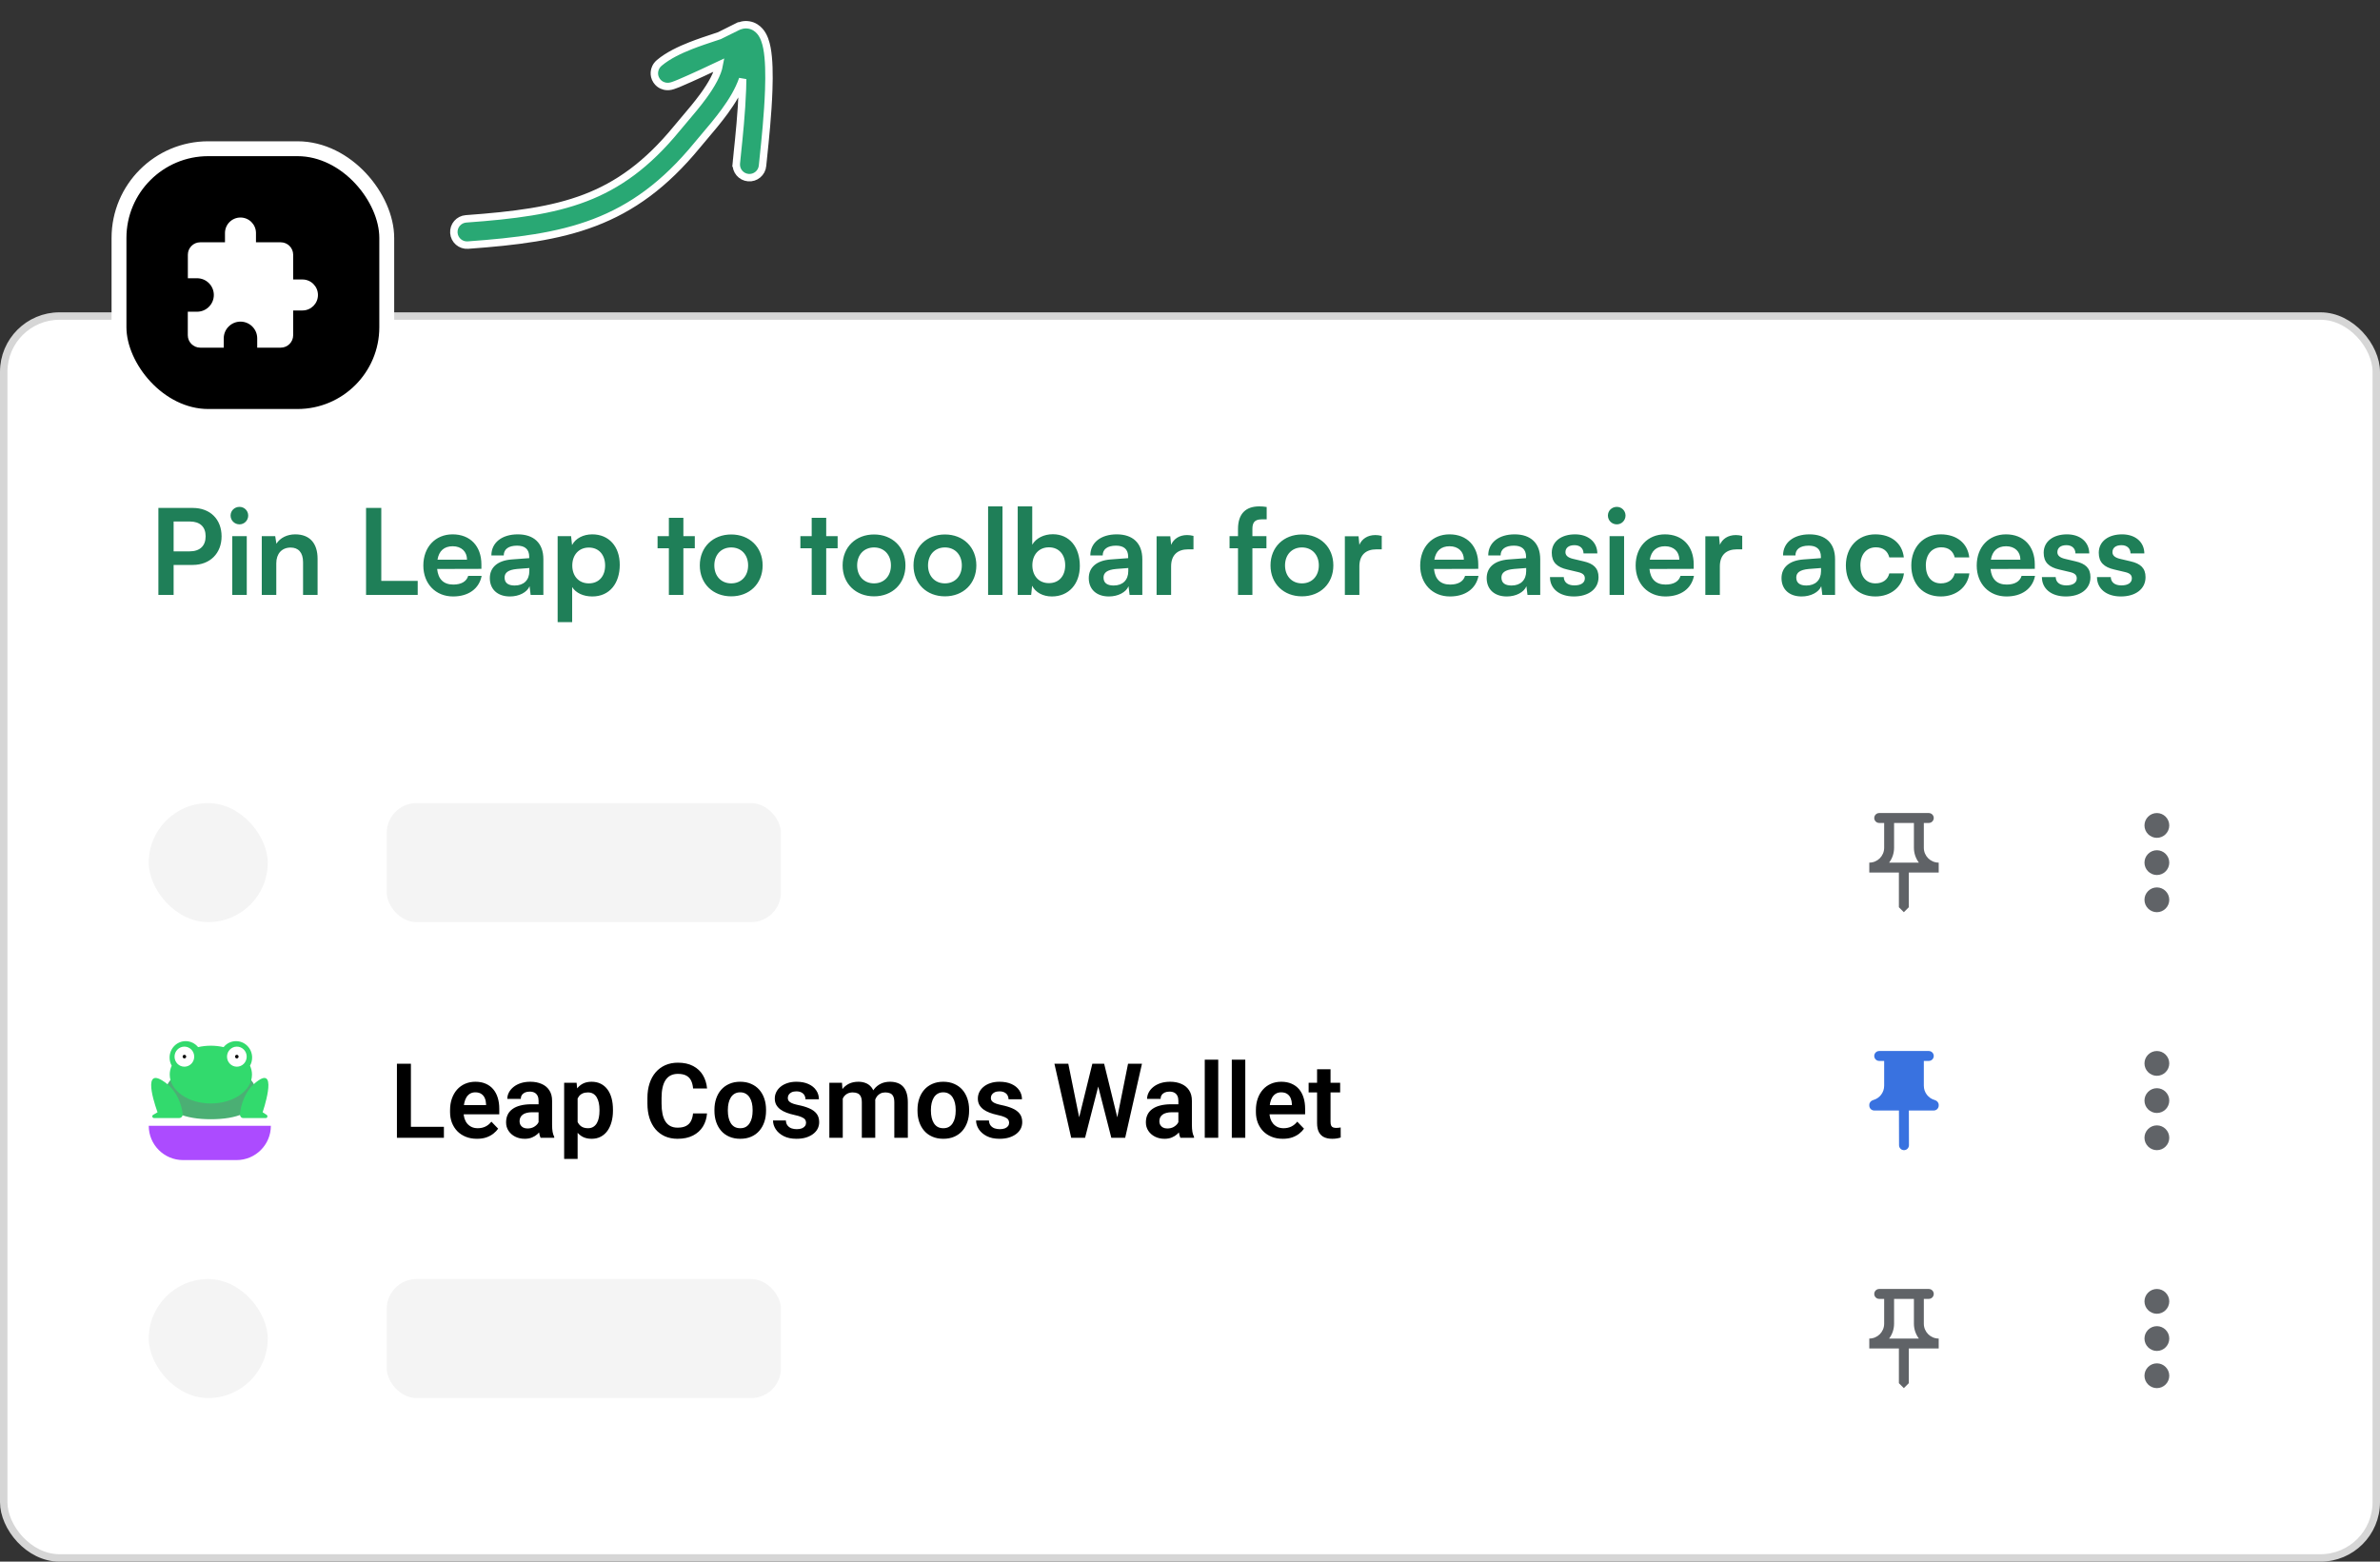<svg width="320" height="210" viewBox="0 0 320 210" fill="none" xmlns="http://www.w3.org/2000/svg">
<rect x="0" y="0" width="320" height="210" fill="#333333" stroke="none"/>
<rect x="0.5" y="42.5" width="319" height="167" rx="7.5" fill="white"/>
<path d="M25.92 75.968C28.256 75.968 29.792 74.384 29.792 72.128C29.792 69.84 28.272 68.304 25.92 68.304H21.296V80H23.344V75.968H25.92ZM25.52 70.128C26.88 70.128 27.648 70.832 27.648 72.112C27.648 73.392 26.896 74.144 25.488 74.144H23.344V70.128H25.52ZM32.203 70.512C32.843 70.512 33.371 69.984 33.371 69.328C33.371 68.672 32.843 68.16 32.203 68.16C31.531 68.16 31.003 68.672 31.003 69.328C31.003 69.984 31.531 70.512 32.203 70.512ZM31.227 80H33.179V72.096H31.227V80ZM37.148 80V75.744C37.148 74.464 37.883 73.632 39.084 73.632C40.092 73.632 40.748 74.272 40.748 75.6V80H42.7V75.136C42.7 73.088 41.675 71.856 39.691 71.856C38.62 71.856 37.66 72.32 37.163 73.12L37.004 72.096H35.196V80H37.148ZM51.266 68.304H49.218V80H56.162V78.112H51.266V68.304ZM60.919 80.208C62.983 80.208 64.423 79.168 64.759 77.44H62.951C62.727 78.192 62.023 78.608 60.951 78.608C59.655 78.608 58.919 77.904 58.775 76.512L64.727 76.496V75.904C64.727 73.44 63.223 71.856 60.855 71.856C58.535 71.856 56.919 73.568 56.919 76.048C56.919 78.496 58.567 80.208 60.919 80.208ZM60.871 73.456C62.039 73.456 62.791 74.176 62.791 75.264H58.823C59.015 74.08 59.719 73.456 60.871 73.456ZM68.563 80.208C69.795 80.208 70.867 79.648 71.203 78.832L71.347 80H73.059V75.2C73.059 73.008 71.747 71.856 69.619 71.856C67.475 71.856 66.067 72.976 66.067 74.688H67.731C67.731 73.856 68.371 73.376 69.523 73.376C70.515 73.376 71.155 73.808 71.155 74.88V75.056L68.787 75.232C66.915 75.376 65.859 76.288 65.859 77.744C65.859 79.232 66.883 80.208 68.563 80.208ZM69.203 78.736C68.323 78.736 67.843 78.384 67.843 77.664C67.843 77.024 68.307 76.624 69.523 76.512L71.171 76.384V76.8C71.171 78.016 70.403 78.736 69.203 78.736ZM74.977 83.664H76.929V78.944C77.425 79.744 78.449 80.208 79.633 80.208C81.985 80.208 83.329 78.416 83.329 75.952C83.329 73.472 81.857 71.856 79.633 71.856C78.433 71.856 77.393 72.384 76.913 73.296L76.785 72.096H74.977V83.664ZM76.945 76.048C76.945 74.624 77.825 73.632 79.169 73.632C80.545 73.632 81.361 74.64 81.361 76.048C81.361 77.456 80.545 78.448 79.169 78.448C77.825 78.448 76.945 77.472 76.945 76.048ZM91.883 80V73.728H93.419V72.096H91.883V69.632H89.931V72.096H88.412V73.728H89.931V80H91.883ZM94.091 76.032C94.091 78.496 95.867 80.192 98.315 80.192C100.763 80.192 102.539 78.496 102.539 76.032C102.539 73.568 100.763 71.872 98.315 71.872C95.867 71.872 94.091 73.568 94.091 76.032ZM96.043 76.032C96.043 74.592 96.971 73.616 98.315 73.616C99.659 73.616 100.587 74.592 100.587 76.032C100.587 77.472 99.659 78.448 98.315 78.448C96.971 78.448 96.043 77.472 96.043 76.032ZM111.087 80V73.728H112.623V72.096H111.087V69.632H109.135V72.096H107.615V73.728H109.135V80H111.087ZM113.294 76.032C113.294 78.496 115.07 80.192 117.518 80.192C119.966 80.192 121.742 78.496 121.742 76.032C121.742 73.568 119.966 71.872 117.518 71.872C115.07 71.872 113.294 73.568 113.294 76.032ZM115.246 76.032C115.246 74.592 116.174 73.616 117.518 73.616C118.862 73.616 119.79 74.592 119.79 76.032C119.79 77.472 118.862 78.448 117.518 78.448C116.174 78.448 115.246 77.472 115.246 76.032ZM122.825 76.032C122.825 78.496 124.601 80.192 127.049 80.192C129.497 80.192 131.273 78.496 131.273 76.032C131.273 73.568 129.497 71.872 127.049 71.872C124.601 71.872 122.825 73.568 122.825 76.032ZM124.777 76.032C124.777 74.592 125.705 73.616 127.049 73.616C128.393 73.616 129.321 74.592 129.321 76.032C129.321 77.472 128.393 78.448 127.049 78.448C125.705 78.448 124.777 77.472 124.777 76.032ZM134.789 80V68.096H132.853V80H134.789ZM138.644 80L138.772 78.768C139.236 79.68 140.244 80.208 141.428 80.208C143.7 80.208 145.188 78.528 145.188 76.096C145.188 73.6 143.812 71.84 141.556 71.84C140.356 71.84 139.3 72.368 138.788 73.248V68.096H136.836V80H138.644ZM138.804 76.016C138.804 74.592 139.684 73.6 141.028 73.6C142.404 73.6 143.22 74.608 143.22 76.016C143.22 77.424 142.404 78.416 141.028 78.416C139.684 78.416 138.804 77.44 138.804 76.016ZM149.094 80.208C150.326 80.208 151.398 79.648 151.734 78.832L151.878 80H153.59V75.2C153.59 73.008 152.278 71.856 150.15 71.856C148.006 71.856 146.598 72.976 146.598 74.688H148.262C148.262 73.856 148.902 73.376 150.054 73.376C151.046 73.376 151.686 73.808 151.686 74.88V75.056L149.318 75.232C147.446 75.376 146.39 76.288 146.39 77.744C146.39 79.232 147.414 80.208 149.094 80.208ZM149.734 78.736C148.854 78.736 148.374 78.384 148.374 77.664C148.374 77.024 148.838 76.624 150.054 76.512L151.702 76.384V76.8C151.702 78.016 150.934 78.736 149.734 78.736ZM160.468 72.064C160.148 71.984 159.876 71.952 159.604 71.952C158.548 71.952 157.796 72.48 157.46 73.264L157.348 72.112H155.508V80H157.46V76.16C157.46 74.624 158.34 73.872 159.748 73.872H160.468V72.064ZM165.318 72.096V73.728H166.454V80H168.39V73.728H170.278V72.096H168.39V71.136C168.39 70.352 168.63 69.84 169.622 69.84H170.31V68.176C169.974 68.112 169.606 68.096 169.302 68.096C167.59 68.096 166.454 68.992 166.454 71.136V72.096H165.318ZM170.825 76.032C170.825 78.496 172.601 80.192 175.049 80.192C177.497 80.192 179.273 78.496 179.273 76.032C179.273 73.568 177.497 71.872 175.049 71.872C172.601 71.872 170.825 73.568 170.825 76.032ZM172.777 76.032C172.777 74.592 173.705 73.616 175.049 73.616C176.393 73.616 177.321 74.592 177.321 76.032C177.321 77.472 176.393 78.448 175.049 78.448C173.705 78.448 172.777 77.472 172.777 76.032ZM185.781 72.064C185.461 71.984 185.189 71.952 184.917 71.952C183.861 71.952 183.109 72.48 182.773 73.264L182.661 72.112H180.821V80H182.773V76.16C182.773 74.624 183.653 73.872 185.061 73.872H185.781V72.064ZM194.95 80.208C197.014 80.208 198.454 79.168 198.79 77.44H196.982C196.758 78.192 196.054 78.608 194.982 78.608C193.686 78.608 192.95 77.904 192.806 76.512L198.758 76.496V75.904C198.758 73.44 197.254 71.856 194.886 71.856C192.566 71.856 190.95 73.568 190.95 76.048C190.95 78.496 192.598 80.208 194.95 80.208ZM194.902 73.456C196.07 73.456 196.822 74.176 196.822 75.264H192.854C193.046 74.08 193.75 73.456 194.902 73.456ZM202.594 80.208C203.826 80.208 204.898 79.648 205.234 78.832L205.378 80H207.09V75.2C207.09 73.008 205.778 71.856 203.65 71.856C201.506 71.856 200.098 72.976 200.098 74.688H201.762C201.762 73.856 202.402 73.376 203.554 73.376C204.546 73.376 205.186 73.808 205.186 74.88V75.056L202.818 75.232C200.946 75.376 199.89 76.288 199.89 77.744C199.89 79.232 200.914 80.208 202.594 80.208ZM203.234 78.736C202.354 78.736 201.874 78.384 201.874 77.664C201.874 77.024 202.338 76.624 203.554 76.512L205.202 76.384V76.8C205.202 78.016 204.434 78.736 203.234 78.736ZM208.4 77.6C208.4 79.152 209.648 80.208 211.616 80.208C213.568 80.208 214.928 79.216 214.928 77.616C214.928 76.4 214.256 75.792 212.928 75.488L211.504 75.152C210.832 74.992 210.48 74.704 210.48 74.256C210.48 73.664 210.928 73.312 211.696 73.312C212.448 73.312 212.896 73.744 212.912 74.416H214.768C214.752 72.88 213.552 71.856 211.776 71.856C209.952 71.856 208.64 72.784 208.64 74.336C208.64 75.6 209.328 76.272 210.752 76.592L212.176 76.928C212.88 77.088 213.088 77.376 213.088 77.776C213.088 78.352 212.592 78.72 211.68 78.72C210.784 78.72 210.272 78.288 210.256 77.6H208.4ZM217.39 70.512C218.03 70.512 218.558 69.984 218.558 69.328C218.558 68.672 218.03 68.16 217.39 68.16C216.718 68.16 216.19 68.672 216.19 69.328C216.19 69.984 216.718 70.512 217.39 70.512ZM216.414 80H218.366V72.096H216.414V80ZM223.919 80.208C225.983 80.208 227.423 79.168 227.759 77.44H225.951C225.727 78.192 225.023 78.608 223.951 78.608C222.655 78.608 221.919 77.904 221.775 76.512L227.727 76.496V75.904C227.727 73.44 226.223 71.856 223.855 71.856C221.535 71.856 219.919 73.568 219.919 76.048C219.919 78.496 221.567 80.208 223.919 80.208ZM223.871 73.456C225.039 73.456 225.791 74.176 225.791 75.264H221.823C222.015 74.08 222.719 73.456 223.871 73.456ZM234.249 72.064C233.929 71.984 233.657 71.952 233.385 71.952C232.329 71.952 231.577 72.48 231.241 73.264L231.129 72.112H229.289V80H231.241V76.16C231.241 74.624 232.121 73.872 233.529 73.872H234.249V72.064ZM242.235 80.208C243.467 80.208 244.539 79.648 244.875 78.832L245.019 80H246.731V75.2C246.731 73.008 245.419 71.856 243.291 71.856C241.147 71.856 239.739 72.976 239.739 74.688H241.403C241.403 73.856 242.043 73.376 243.195 73.376C244.187 73.376 244.827 73.808 244.827 74.88V75.056L242.459 75.232C240.587 75.376 239.531 76.288 239.531 77.744C239.531 79.232 240.555 80.208 242.235 80.208ZM242.875 78.736C241.995 78.736 241.515 78.384 241.515 77.664C241.515 77.024 241.979 76.624 243.195 76.512L244.843 76.384V76.8C244.843 78.016 244.075 78.736 242.875 78.736ZM248.185 76.032C248.185 78.544 249.753 80.208 252.153 80.208C254.217 80.208 255.753 78.944 255.993 77.104H254.025C253.817 77.968 253.129 78.448 252.153 78.448C250.905 78.448 250.137 77.52 250.137 76.032C250.137 74.544 250.969 73.6 252.217 73.6C253.145 73.6 253.801 74.064 254.025 74.96H255.977C255.769 73.056 254.297 71.856 252.137 71.856C249.801 71.856 248.185 73.584 248.185 76.032ZM256.982 76.032C256.982 78.544 258.549 80.208 260.95 80.208C263.014 80.208 264.55 78.944 264.79 77.104H262.822C262.614 77.968 261.926 78.448 260.95 78.448C259.702 78.448 258.934 77.52 258.934 76.032C258.934 74.544 259.766 73.6 261.014 73.6C261.942 73.6 262.598 74.064 262.822 74.96H264.774C264.566 73.056 263.094 71.856 260.934 71.856C258.598 71.856 256.982 73.584 256.982 76.032ZM269.778 80.208C271.842 80.208 273.282 79.168 273.618 77.44H271.81C271.586 78.192 270.882 78.608 269.81 78.608C268.514 78.608 267.778 77.904 267.634 76.512L273.586 76.496V75.904C273.586 73.44 272.082 71.856 269.714 71.856C267.394 71.856 265.778 73.568 265.778 76.048C265.778 78.496 267.426 80.208 269.778 80.208ZM269.73 73.456C270.898 73.456 271.65 74.176 271.65 75.264H267.682C267.874 74.08 268.578 73.456 269.73 73.456ZM274.541 77.6C274.541 79.152 275.789 80.208 277.757 80.208C279.709 80.208 281.069 79.216 281.069 77.616C281.069 76.4 280.397 75.792 279.069 75.488L277.645 75.152C276.973 74.992 276.621 74.704 276.621 74.256C276.621 73.664 277.069 73.312 277.837 73.312C278.589 73.312 279.037 73.744 279.053 74.416H280.909C280.893 72.88 279.693 71.856 277.917 71.856C276.093 71.856 274.781 72.784 274.781 74.336C274.781 75.6 275.469 76.272 276.893 76.592L278.317 76.928C279.021 77.088 279.229 77.376 279.229 77.776C279.229 78.352 278.733 78.72 277.821 78.72C276.925 78.72 276.413 78.288 276.397 77.6H274.541ZM281.947 77.6C281.947 79.152 283.195 80.208 285.163 80.208C287.115 80.208 288.475 79.216 288.475 77.616C288.475 76.4 287.803 75.792 286.475 75.488L285.051 75.152C284.379 74.992 284.027 74.704 284.027 74.256C284.027 73.664 284.475 73.312 285.243 73.312C285.995 73.312 286.443 73.744 286.459 74.416H288.315C288.299 72.88 287.099 71.856 285.323 71.856C283.499 71.856 282.187 72.784 282.187 74.336C282.187 75.6 282.875 76.272 284.299 76.592L285.723 76.928C286.427 77.088 286.635 77.376 286.635 77.776C286.635 78.352 286.139 78.72 285.227 78.72C284.331 78.72 283.819 78.288 283.803 77.6H281.947Z" fill="#1F7F58"/>
<rect x="20" y="108" width="16" height="16" rx="8" fill="#F4F4F4"/>
<rect x="52" y="108" width="53" height="16" rx="4" fill="#F4F4F4"/>
<path d="M257.333 110.666V114C257.333 114.746 257.58 115.44 258 116H254C254.433 115.426 254.666 114.733 254.666 114V110.666H257.333ZM259.333 109.333H252.666C252.3 109.333 252 109.633 252 110C252 110.366 252.3 110.666 252.666 110.666H253.333V114C253.333 115.106 252.44 116 251.333 116V117.333H255.313V122L255.98 122.666L256.646 122V117.333H260.666V116C259.56 116 258.666 115.106 258.666 114V110.666H259.333C259.7 110.666 260 110.366 260 110C260 109.633 259.7 109.333 259.333 109.333Z" fill="#606367"/>
<path d="M290 112.666C290.916 112.666 291.666 111.916 291.666 111C291.666 110.083 290.916 109.333 290 109.333C289.083 109.333 288.333 110.083 288.333 111C288.333 111.916 289.083 112.666 290 112.666ZM290 114.333C289.083 114.333 288.333 115.083 288.333 116C288.333 116.916 289.083 117.666 290 117.666C290.916 117.666 291.666 116.916 291.666 116C291.666 115.083 290.916 114.333 290 114.333ZM290 119.333C289.083 119.333 288.333 120.083 288.333 121C288.333 121.916 289.083 122.666 290 122.666C290.916 122.666 291.666 121.916 291.666 121C291.666 120.083 290.916 119.333 290 119.333Z" fill="#606367"/>
<path d="M20 151.391H36.418C36.418 153.936 34.354 156 31.809 156H24.609C22.064 156 20 153.936 20 151.391Z" fill="#AC4BFF"/>
<g clip-path="url(#clip0_4172_48220)">
<path d="M34.527 147.252C34.527 149.566 31.775 150.507 28.357 150.507C24.94 150.507 22.148 149.566 22.148 147.252C22.148 144.938 24.92 143.065 28.337 143.065C31.755 143.065 34.527 144.942 34.527 147.252Z" fill="#4BAF74"/>
<path d="M33.9 142.214C33.9 140.995 32.93 140.006 31.736 140.006C31.063 140.006 30.462 140.321 30.065 140.811C29.524 140.689 28.948 140.619 28.351 140.619C27.754 140.619 27.177 140.685 26.636 140.811C26.235 140.321 25.634 140.006 24.965 140.006C23.771 140.006 22.802 140.995 22.802 142.214C22.802 142.614 22.906 142.986 23.086 143.309C22.914 143.686 22.822 144.086 22.822 144.503C22.822 146.65 25.298 148.387 28.351 148.387C31.404 148.387 33.88 146.65 33.88 144.503C33.88 144.086 33.787 143.686 33.615 143.309C33.795 142.986 33.9 142.614 33.9 142.214Z" fill="#32DA6D"/>
<path d="M24.791 143.442C25.521 143.442 26.113 142.838 26.113 142.092C26.113 141.347 25.521 140.743 24.791 140.743C24.061 140.743 23.469 141.347 23.469 142.092C23.469 142.838 24.061 143.442 24.791 143.442Z" fill="white"/>
<path d="M31.846 143.442C32.576 143.442 33.168 142.838 33.168 142.092C33.168 141.347 32.576 140.743 31.846 140.743C31.115 140.743 30.523 141.347 30.523 142.092C30.523 142.838 31.115 143.442 31.846 143.442Z" fill="white"/>
<path d="M24.085 150.347C24.369 150.347 24.593 150.094 24.561 149.807C24.445 148.794 23.953 146.598 21.785 145.277C18.9 143.519 21.184 149.57 21.184 149.57L20.587 149.922C20.387 150.041 20.471 150.347 20.699 150.347H24.085Z" fill="#32DA6D"/>
<path d="M32.693 150.347C32.437 150.347 32.236 150.094 32.264 149.807C32.364 148.798 32.813 146.598 34.768 145.277C37.377 143.519 35.313 149.57 35.313 149.57L35.854 149.922C36.034 150.041 35.958 150.347 35.754 150.347H32.693Z" fill="#32DA6D"/>
<path d="M24.793 142.33C24.926 142.33 25.034 142.221 25.034 142.085C25.034 141.95 24.926 141.84 24.793 141.84C24.66 141.84 24.553 141.95 24.553 142.085C24.553 142.221 24.66 142.33 24.793 142.33Z" fill="#0D0D0D"/>
<path d="M31.841 142.33C31.974 142.33 32.081 142.221 32.081 142.085C32.081 141.95 31.974 141.84 31.841 141.84C31.708 141.84 31.601 141.95 31.601 142.085C31.601 142.221 31.708 142.33 31.841 142.33Z" fill="#0D0D0D"/>
</g>
<path d="M59.685 151.523V153H54.681V151.523H59.685ZM55.248 143.047V153H53.368V143.047H55.248ZM64.128 153.137C63.567 153.137 63.064 153.046 62.617 152.863C62.171 152.681 61.79 152.428 61.476 152.104C61.166 151.776 60.926 151.396 60.758 150.963C60.594 150.525 60.512 150.056 60.512 149.555V149.281C60.512 148.712 60.594 148.194 60.758 147.729C60.922 147.26 61.154 146.857 61.455 146.52C61.756 146.182 62.116 145.923 62.535 145.74C62.954 145.558 63.417 145.467 63.923 145.467C64.447 145.467 64.909 145.556 65.311 145.733C65.712 145.907 66.046 146.153 66.315 146.472C66.584 146.791 66.787 147.174 66.924 147.62C67.061 148.062 67.129 148.552 67.129 149.09V149.849H61.332V148.604H65.352V148.468C65.342 148.181 65.288 147.919 65.188 147.682C65.087 147.44 64.932 147.249 64.723 147.107C64.513 146.962 64.242 146.889 63.909 146.889C63.64 146.889 63.406 146.948 63.205 147.066C63.009 147.18 62.845 147.344 62.713 147.559C62.585 147.768 62.49 148.019 62.426 148.311C62.362 148.602 62.33 148.926 62.33 149.281V149.555C62.33 149.865 62.371 150.152 62.453 150.416C62.54 150.68 62.665 150.91 62.829 151.106C62.998 151.298 63.198 151.448 63.431 151.558C63.668 151.662 63.937 151.715 64.237 151.715C64.616 151.715 64.957 151.642 65.263 151.496C65.573 151.346 65.841 151.125 66.069 150.833L66.978 151.776C66.824 152.004 66.614 152.223 66.35 152.433C66.09 152.642 65.775 152.813 65.406 152.945C65.037 153.073 64.611 153.137 64.128 153.137ZM72.413 151.428V148.017C72.413 147.766 72.37 147.549 72.283 147.367C72.197 147.185 72.064 147.044 71.887 146.943C71.709 146.843 71.483 146.793 71.21 146.793C70.968 146.793 70.757 146.834 70.574 146.916C70.397 146.998 70.26 147.114 70.164 147.265C70.068 147.41 70.02 147.579 70.02 147.771H68.209C68.209 147.465 68.282 147.176 68.428 146.902C68.574 146.624 68.781 146.378 69.05 146.164C69.323 145.945 69.649 145.774 70.027 145.651C70.41 145.528 70.838 145.467 71.312 145.467C71.873 145.467 72.372 145.562 72.81 145.754C73.252 145.941 73.598 146.223 73.849 146.602C74.104 146.98 74.231 147.456 74.231 148.03V151.257C74.231 151.626 74.254 151.943 74.3 152.207C74.35 152.467 74.423 152.692 74.519 152.884V153H72.68C72.593 152.813 72.527 152.576 72.481 152.289C72.436 151.997 72.413 151.71 72.413 151.428ZM72.666 148.495L72.68 149.568H71.538C71.255 149.568 71.007 149.598 70.793 149.657C70.579 149.712 70.403 149.794 70.267 149.903C70.13 150.008 70.027 150.136 69.959 150.286C69.891 150.432 69.856 150.598 69.856 150.785C69.856 150.967 69.897 151.132 69.98 151.277C70.066 151.423 70.189 151.539 70.349 151.626C70.513 151.708 70.704 151.749 70.923 151.749C71.242 151.749 71.52 151.685 71.757 151.558C71.994 151.425 72.178 151.266 72.311 151.079C72.443 150.892 72.513 150.715 72.522 150.546L73.042 151.325C72.978 151.512 72.882 151.71 72.755 151.92C72.627 152.13 72.463 152.326 72.263 152.508C72.062 152.69 71.821 152.84 71.538 152.959C71.255 153.077 70.927 153.137 70.554 153.137C70.075 153.137 69.647 153.041 69.269 152.85C68.89 152.658 68.592 152.396 68.373 152.063C68.154 151.731 68.045 151.353 68.045 150.929C68.045 150.537 68.118 150.19 68.264 149.89C68.409 149.589 68.626 149.336 68.913 149.131C69.2 148.921 69.556 148.764 69.98 148.659C70.408 148.55 70.898 148.495 71.449 148.495H72.666ZM77.663 147.025V155.844H75.852V145.604H77.526L77.663 147.025ZM82.414 149.227V149.37C82.414 149.908 82.35 150.407 82.223 150.867C82.1 151.323 81.917 151.722 81.676 152.063C81.434 152.401 81.133 152.665 80.773 152.856C80.418 153.043 80.008 153.137 79.543 153.137C79.087 153.137 78.691 153.05 78.353 152.877C78.016 152.699 77.731 152.449 77.499 152.125C77.267 151.801 77.08 151.425 76.939 150.997C76.802 150.564 76.699 150.092 76.631 149.582V149.124C76.699 148.582 76.802 148.09 76.939 147.647C77.08 147.201 77.267 146.816 77.499 146.492C77.731 146.164 78.014 145.911 78.347 145.733C78.684 145.556 79.078 145.467 79.529 145.467C79.999 145.467 80.411 145.556 80.767 145.733C81.127 145.911 81.43 146.166 81.676 146.499C81.922 146.832 82.106 147.228 82.23 147.688C82.353 148.149 82.414 148.661 82.414 149.227ZM80.603 149.37V149.227C80.603 148.898 80.573 148.595 80.514 148.317C80.454 148.035 80.363 147.789 80.24 147.579C80.117 147.365 79.958 147.199 79.762 147.08C79.566 146.962 79.329 146.902 79.051 146.902C78.773 146.902 78.534 146.948 78.333 147.039C78.132 147.13 77.968 147.26 77.841 147.429C77.713 147.597 77.613 147.798 77.54 148.03C77.472 148.258 77.426 148.511 77.403 148.789V149.924C77.444 150.261 77.524 150.564 77.643 150.833C77.761 151.102 77.934 151.316 78.162 151.476C78.394 151.635 78.695 151.715 79.064 151.715C79.342 151.715 79.579 151.653 79.775 151.53C79.971 151.407 80.131 151.239 80.254 151.024C80.377 150.806 80.466 150.555 80.52 150.272C80.575 149.99 80.603 149.689 80.603 149.37ZM93.181 149.726H95.061C95.01 150.391 94.826 150.981 94.507 151.496C94.188 152.007 93.743 152.408 93.174 152.699C92.604 152.991 91.914 153.137 91.103 153.137C90.478 153.137 89.915 153.027 89.414 152.809C88.917 152.585 88.491 152.269 88.136 151.858C87.785 151.444 87.516 150.947 87.329 150.368C87.142 149.785 87.049 149.131 87.049 148.406V147.647C87.049 146.923 87.144 146.269 87.336 145.686C87.527 145.102 87.801 144.605 88.156 144.195C88.516 143.781 88.947 143.462 89.448 143.238C89.954 143.015 90.519 142.903 91.144 142.903C91.955 142.903 92.641 143.054 93.201 143.354C93.762 143.651 94.197 144.059 94.507 144.578C94.817 145.098 95.004 145.695 95.067 146.369H93.188C93.151 145.95 93.06 145.594 92.914 145.303C92.773 145.011 92.559 144.79 92.272 144.64C91.989 144.485 91.613 144.407 91.144 144.407C90.779 144.407 90.458 144.476 90.18 144.612C89.906 144.749 89.678 144.954 89.496 145.228C89.314 145.496 89.177 145.834 89.086 146.239C88.995 146.64 88.949 147.105 88.949 147.634V148.406C88.949 148.912 88.99 149.366 89.072 149.767C89.154 150.168 89.282 150.507 89.455 150.785C89.628 151.063 89.852 151.275 90.125 151.421C90.398 151.567 90.724 151.64 91.103 151.64C91.563 151.64 91.936 151.567 92.224 151.421C92.515 151.275 92.736 151.061 92.887 150.778C93.042 150.496 93.14 150.145 93.181 149.726ZM96.059 149.377V149.233C96.059 148.691 96.136 148.192 96.291 147.736C96.446 147.276 96.671 146.877 96.968 146.54C97.264 146.203 97.626 145.941 98.055 145.754C98.483 145.562 98.971 145.467 99.518 145.467C100.074 145.467 100.566 145.562 100.994 145.754C101.427 145.941 101.792 146.203 102.088 146.54C102.384 146.877 102.61 147.276 102.765 147.736C102.92 148.192 102.997 148.691 102.997 149.233V149.377C102.997 149.915 102.92 150.414 102.765 150.874C102.61 151.33 102.384 151.729 102.088 152.07C101.792 152.408 101.429 152.67 101.001 152.856C100.573 153.043 100.083 153.137 99.531 153.137C98.984 153.137 98.495 153.043 98.061 152.856C97.629 152.67 97.264 152.408 96.968 152.07C96.671 151.729 96.446 151.33 96.291 150.874C96.136 150.414 96.059 149.915 96.059 149.377ZM97.863 149.233V149.377C97.863 149.701 97.895 150.004 97.959 150.286C98.023 150.569 98.121 150.817 98.253 151.031C98.385 151.245 98.556 151.414 98.766 151.537C98.98 151.656 99.235 151.715 99.531 151.715C99.823 151.715 100.074 151.656 100.283 151.537C100.493 151.414 100.664 151.245 100.796 151.031C100.933 150.817 101.033 150.569 101.097 150.286C101.16 150.004 101.192 149.701 101.192 149.377V149.233C101.192 148.914 101.16 148.616 101.097 148.338C101.033 148.055 100.933 147.807 100.796 147.593C100.664 147.374 100.491 147.203 100.276 147.08C100.067 146.952 99.814 146.889 99.518 146.889C99.226 146.889 98.975 146.952 98.766 147.08C98.556 147.203 98.385 147.374 98.253 147.593C98.121 147.807 98.023 148.055 97.959 148.338C97.895 148.616 97.863 148.914 97.863 149.233ZM108.377 150.977C108.377 150.822 108.336 150.683 108.254 150.56C108.172 150.437 108.017 150.325 107.789 150.225C107.566 150.12 107.238 150.022 106.805 149.931C106.422 149.849 106.069 149.746 105.745 149.623C105.422 149.5 105.144 149.352 104.911 149.179C104.679 149.001 104.496 148.794 104.364 148.557C104.237 148.315 104.173 148.037 104.173 147.723C104.173 147.417 104.239 147.13 104.371 146.861C104.503 146.588 104.695 146.349 104.945 146.144C105.196 145.934 105.501 145.77 105.861 145.651C106.221 145.528 106.627 145.467 107.078 145.467C107.707 145.467 108.247 145.569 108.698 145.774C109.154 145.979 109.503 146.262 109.744 146.622C109.986 146.978 110.106 147.379 110.106 147.825H108.302C108.302 147.629 108.256 147.451 108.165 147.292C108.078 147.132 107.944 147.005 107.762 146.909C107.579 146.809 107.349 146.759 107.071 146.759C106.821 146.759 106.609 146.8 106.436 146.882C106.267 146.964 106.139 147.071 106.053 147.203C105.966 147.335 105.923 147.481 105.923 147.641C105.923 147.759 105.946 147.866 105.991 147.962C106.041 148.053 106.121 148.137 106.23 148.215C106.34 148.292 106.488 148.363 106.675 148.427C106.866 148.491 107.101 148.552 107.379 148.611C107.93 148.721 108.411 148.867 108.821 149.049C109.236 149.227 109.56 149.464 109.792 149.76C110.024 150.056 110.141 150.434 110.141 150.895C110.141 151.223 110.07 151.523 109.929 151.797C109.787 152.066 109.582 152.3 109.313 152.501C109.045 152.701 108.723 152.859 108.35 152.973C107.976 153.082 107.554 153.137 107.085 153.137C106.406 153.137 105.832 153.016 105.362 152.774C104.893 152.528 104.537 152.218 104.296 151.845C104.054 151.466 103.934 151.075 103.934 150.669H105.663C105.677 150.956 105.754 151.186 105.896 151.359C106.037 151.533 106.215 151.658 106.429 151.735C106.647 151.808 106.878 151.845 107.119 151.845C107.393 151.845 107.623 151.808 107.81 151.735C107.996 151.658 108.138 151.555 108.233 151.428C108.329 151.296 108.377 151.145 108.377 150.977ZM113.312 147.121V153H111.508V145.604H113.21L113.312 147.121ZM113.046 149.035H112.492C112.492 148.52 112.554 148.046 112.677 147.613C112.804 147.18 112.991 146.804 113.237 146.485C113.483 146.162 113.786 145.911 114.146 145.733C114.511 145.556 114.933 145.467 115.411 145.467C115.744 145.467 116.049 145.517 116.327 145.617C116.605 145.713 116.844 145.866 117.045 146.075C117.25 146.28 117.407 146.549 117.517 146.882C117.626 147.21 117.681 147.604 117.681 148.064V153H115.876V148.249C115.876 147.903 115.826 147.632 115.726 147.436C115.63 147.24 115.491 147.103 115.309 147.025C115.126 146.943 114.908 146.902 114.652 146.902C114.37 146.902 114.126 146.959 113.921 147.073C113.72 147.183 113.554 147.335 113.422 147.531C113.294 147.727 113.199 147.953 113.135 148.208C113.076 148.463 113.046 148.739 113.046 149.035ZM117.544 148.7L116.799 148.837C116.803 148.372 116.867 147.937 116.99 147.531C117.113 147.121 117.293 146.763 117.53 146.458C117.772 146.148 118.07 145.907 118.426 145.733C118.786 145.556 119.201 145.467 119.67 145.467C120.035 145.467 120.363 145.519 120.654 145.624C120.951 145.724 121.203 145.886 121.413 146.109C121.623 146.328 121.782 146.613 121.892 146.964C122.006 147.315 122.062 147.743 122.062 148.249V153H120.244V148.242C120.244 147.882 120.194 147.606 120.094 147.415C119.998 147.224 119.859 147.091 119.677 147.019C119.494 146.941 119.28 146.902 119.034 146.902C118.784 146.902 118.565 146.95 118.378 147.046C118.196 147.137 118.041 147.265 117.913 147.429C117.79 147.593 117.697 147.784 117.633 148.003C117.574 148.217 117.544 148.45 117.544 148.7ZM123.361 149.377V149.233C123.361 148.691 123.439 148.192 123.594 147.736C123.749 147.276 123.974 146.877 124.271 146.54C124.567 146.203 124.929 145.941 125.357 145.754C125.786 145.562 126.273 145.467 126.82 145.467C127.376 145.467 127.868 145.562 128.297 145.754C128.73 145.941 129.094 146.203 129.391 146.54C129.687 146.877 129.912 147.276 130.067 147.736C130.222 148.192 130.3 148.691 130.3 149.233V149.377C130.3 149.915 130.222 150.414 130.067 150.874C129.912 151.33 129.687 151.729 129.391 152.07C129.094 152.408 128.732 152.67 128.304 152.856C127.875 153.043 127.385 153.137 126.834 153.137C126.287 153.137 125.797 153.043 125.364 152.856C124.931 152.67 124.567 152.408 124.271 152.07C123.974 151.729 123.749 151.33 123.594 150.874C123.439 150.414 123.361 149.915 123.361 149.377ZM125.166 149.233V149.377C125.166 149.701 125.198 150.004 125.262 150.286C125.326 150.569 125.424 150.817 125.556 151.031C125.688 151.245 125.859 151.414 126.068 151.537C126.283 151.656 126.538 151.715 126.834 151.715C127.126 151.715 127.376 151.656 127.586 151.537C127.796 151.414 127.966 151.245 128.099 151.031C128.235 150.817 128.336 150.569 128.399 150.286C128.463 150.004 128.495 149.701 128.495 149.377V149.233C128.495 148.914 128.463 148.616 128.399 148.338C128.336 148.055 128.235 147.807 128.099 147.593C127.966 147.374 127.793 147.203 127.579 147.08C127.369 146.952 127.117 146.889 126.82 146.889C126.529 146.889 126.278 146.952 126.068 147.08C125.859 147.203 125.688 147.374 125.556 147.593C125.424 147.807 125.326 148.055 125.262 148.338C125.198 148.616 125.166 148.914 125.166 149.233ZM135.68 150.977C135.68 150.822 135.639 150.683 135.557 150.56C135.475 150.437 135.32 150.325 135.092 150.225C134.868 150.12 134.54 150.022 134.107 149.931C133.725 149.849 133.371 149.746 133.048 149.623C132.724 149.5 132.446 149.352 132.214 149.179C131.981 149.001 131.799 148.794 131.667 148.557C131.539 148.315 131.476 148.037 131.476 147.723C131.476 147.417 131.542 147.13 131.674 146.861C131.806 146.588 131.997 146.349 132.248 146.144C132.499 145.934 132.804 145.77 133.164 145.651C133.524 145.528 133.93 145.467 134.381 145.467C135.01 145.467 135.55 145.569 136.001 145.774C136.457 145.979 136.805 146.262 137.047 146.622C137.288 146.978 137.409 147.379 137.409 147.825H135.604C135.604 147.629 135.559 147.451 135.468 147.292C135.381 147.132 135.247 147.005 135.064 146.909C134.882 146.809 134.652 146.759 134.374 146.759C134.123 146.759 133.911 146.8 133.738 146.882C133.57 146.964 133.442 147.071 133.355 147.203C133.269 147.335 133.226 147.481 133.226 147.641C133.226 147.759 133.248 147.866 133.294 147.962C133.344 148.053 133.424 148.137 133.533 148.215C133.643 148.292 133.791 148.363 133.978 148.427C134.169 148.491 134.404 148.552 134.682 148.611C135.233 148.721 135.714 148.867 136.124 149.049C136.539 149.227 136.862 149.464 137.095 149.76C137.327 150.056 137.443 150.434 137.443 150.895C137.443 151.223 137.373 151.523 137.231 151.797C137.09 152.066 136.885 152.3 136.616 152.501C136.347 152.701 136.026 152.859 135.652 152.973C135.279 153.082 134.857 153.137 134.388 153.137C133.709 153.137 133.134 153.016 132.665 152.774C132.196 152.528 131.84 152.218 131.599 151.845C131.357 151.466 131.236 151.075 131.236 150.669H132.966C132.979 150.956 133.057 151.186 133.198 151.359C133.34 151.533 133.517 151.658 133.731 151.735C133.95 151.808 134.18 151.845 134.422 151.845C134.695 151.845 134.925 151.808 135.112 151.735C135.299 151.658 135.44 151.555 135.536 151.428C135.632 151.296 135.68 151.145 135.68 150.977ZM144.888 151.093L146.87 143.047H147.943L148.012 144.742L145.893 153H144.758L144.888 151.093ZM143.637 143.047L145.264 151.065V153H144.026L141.771 143.047H143.637ZM150.069 151.031L151.669 143.047H153.542L151.286 153H150.049L150.069 151.031ZM148.456 143.047L150.438 151.12L150.555 153H149.42L147.308 144.735L147.39 143.047H148.456ZM158.437 151.428V148.017C158.437 147.766 158.393 147.549 158.307 147.367C158.22 147.185 158.088 147.044 157.91 146.943C157.732 146.843 157.507 146.793 157.233 146.793C156.992 146.793 156.78 146.834 156.598 146.916C156.42 146.998 156.283 147.114 156.188 147.265C156.092 147.41 156.044 147.579 156.044 147.771H154.232C154.232 147.465 154.305 147.176 154.451 146.902C154.597 146.624 154.804 146.378 155.073 146.164C155.347 145.945 155.673 145.774 156.051 145.651C156.434 145.528 156.862 145.467 157.336 145.467C157.896 145.467 158.396 145.562 158.833 145.754C159.275 145.941 159.621 146.223 159.872 146.602C160.127 146.98 160.255 147.456 160.255 148.03V151.257C160.255 151.626 160.278 151.943 160.323 152.207C160.373 152.467 160.446 152.692 160.542 152.884V153H158.703C158.617 152.813 158.55 152.576 158.505 152.289C158.459 151.997 158.437 151.71 158.437 151.428ZM158.689 148.495L158.703 149.568H157.562C157.279 149.568 157.031 149.598 156.816 149.657C156.602 149.712 156.427 149.794 156.29 149.903C156.153 150.008 156.051 150.136 155.982 150.286C155.914 150.432 155.88 150.598 155.88 150.785C155.88 150.967 155.921 151.132 156.003 151.277C156.09 151.423 156.213 151.539 156.372 151.626C156.536 151.708 156.728 151.749 156.946 151.749C157.265 151.749 157.543 151.685 157.78 151.558C158.017 151.425 158.202 151.266 158.334 151.079C158.466 150.892 158.537 150.715 158.546 150.546L159.065 151.325C159.002 151.512 158.906 151.71 158.778 151.92C158.651 152.13 158.487 152.326 158.286 152.508C158.086 152.69 157.844 152.84 157.562 152.959C157.279 153.077 156.951 153.137 156.577 153.137C156.099 153.137 155.67 153.041 155.292 152.85C154.914 152.658 154.615 152.396 154.396 152.063C154.178 151.731 154.068 151.353 154.068 150.929C154.068 150.537 154.141 150.19 154.287 149.89C154.433 149.589 154.649 149.336 154.937 149.131C155.224 148.921 155.579 148.764 156.003 148.659C156.431 148.55 156.921 148.495 157.473 148.495H158.689ZM163.796 142.5V153H161.984V142.5H163.796ZM167.433 142.5V153H165.621V142.5H167.433ZM172.478 153.137C171.917 153.137 171.413 153.046 170.967 152.863C170.52 152.681 170.14 152.428 169.825 152.104C169.515 151.776 169.276 151.396 169.107 150.963C168.943 150.525 168.861 150.056 168.861 149.555V149.281C168.861 148.712 168.943 148.194 169.107 147.729C169.271 147.26 169.504 146.857 169.805 146.52C170.105 146.182 170.465 145.923 170.885 145.74C171.304 145.558 171.767 145.467 172.272 145.467C172.797 145.467 173.259 145.556 173.66 145.733C174.061 145.907 174.396 146.153 174.665 146.472C174.934 146.791 175.137 147.174 175.273 147.62C175.41 148.062 175.479 148.552 175.479 149.09V149.849H169.682V148.604H173.701V148.468C173.692 148.181 173.637 147.919 173.537 147.682C173.437 147.44 173.282 147.249 173.072 147.107C172.863 146.962 172.591 146.889 172.259 146.889C171.99 146.889 171.755 146.948 171.555 147.066C171.359 147.18 171.195 147.344 171.062 147.559C170.935 147.768 170.839 148.019 170.775 148.311C170.712 148.602 170.68 148.926 170.68 149.281V149.555C170.68 149.865 170.721 150.152 170.803 150.416C170.889 150.68 171.015 150.91 171.179 151.106C171.347 151.298 171.548 151.448 171.78 151.558C172.017 151.662 172.286 151.715 172.587 151.715C172.965 151.715 173.307 151.642 173.612 151.496C173.922 151.346 174.191 151.125 174.419 150.833L175.328 151.776C175.173 152.004 174.964 152.223 174.699 152.433C174.439 152.642 174.125 152.813 173.756 152.945C173.387 153.073 172.961 153.137 172.478 153.137ZM180.188 145.604V146.902H175.95V145.604H180.188ZM177.085 143.785H178.896V150.867C178.896 151.086 178.926 151.255 178.985 151.373C179.045 151.492 179.133 151.571 179.252 151.612C179.37 151.653 179.512 151.674 179.676 151.674C179.794 151.674 179.904 151.667 180.004 151.653C180.104 151.64 180.188 151.626 180.257 151.612L180.264 152.966C180.113 153.016 179.942 153.057 179.751 153.089C179.564 153.121 179.352 153.137 179.115 153.137C178.71 153.137 178.354 153.068 178.049 152.932C177.743 152.79 177.507 152.565 177.338 152.255C177.169 151.94 177.085 151.526 177.085 151.011V143.785Z" fill="black"/>
<path fill-rule="evenodd" clip-rule="evenodd" d="M260.666 148.58C260.666 148.266 260.44 148.013 260.133 147.926C259.286 147.693 258.666 146.92 258.666 146V142.666H259.333C259.7 142.666 260 142.366 260 142C260 141.633 259.7 141.333 259.333 141.333H252.666C252.3 141.333 252 141.633 252 142C252 142.366 252.3 142.666 252.666 142.666H253.333V146C253.333 146.92 252.713 147.693 251.866 147.926C251.56 148.013 251.333 148.266 251.333 148.58V148.666C251.333 149.033 251.633 149.333 252 149.333H255.32L255.333 154C255.333 154.366 255.633 154.666 256 154.666C256.366 154.666 256.666 154.366 256.666 154L256.653 149.333H260C260.366 149.333 260.666 149.033 260.666 148.666V148.58Z" fill="#3972E0"/>
<path d="M290 144.666C290.916 144.666 291.666 143.916 291.666 143C291.666 142.083 290.916 141.333 290 141.333C289.083 141.333 288.333 142.083 288.333 143C288.333 143.916 289.083 144.666 290 144.666ZM290 146.333C289.083 146.333 288.333 147.083 288.333 148C288.333 148.916 289.083 149.666 290 149.666C290.916 149.666 291.666 148.916 291.666 148C291.666 147.083 290.916 146.333 290 146.333ZM290 151.333C289.083 151.333 288.333 152.083 288.333 153C288.333 153.916 289.083 154.666 290 154.666C290.916 154.666 291.666 153.916 291.666 153C291.666 152.083 290.916 151.333 290 151.333Z" fill="#606367"/>
<rect x="20" y="172" width="16" height="16" rx="8" fill="#F4F4F4"/>
<rect x="52" y="172" width="53" height="16" rx="4" fill="#F4F4F4"/>
<path d="M257.333 174.666V178C257.333 178.746 257.58 179.44 258 180H254C254.433 179.426 254.666 178.733 254.666 178V174.666H257.333ZM259.333 173.333H252.666C252.3 173.333 252 173.633 252 174C252 174.366 252.3 174.666 252.666 174.666H253.333V178C253.333 179.106 252.44 180 251.333 180V181.333H255.313V186L255.98 186.666L256.646 186V181.333H260.666V180C259.56 180 258.666 179.106 258.666 178V174.666H259.333C259.7 174.666 260 174.366 260 174C260 173.633 259.7 173.333 259.333 173.333Z" fill="#606367"/>
<path d="M290 176.666C290.916 176.666 291.666 175.916 291.666 175C291.666 174.083 290.916 173.333 290 173.333C289.083 173.333 288.333 174.083 288.333 175C288.333 175.916 289.083 176.666 290 176.666ZM290 178.333C289.083 178.333 288.333 179.083 288.333 180C288.333 180.916 289.083 181.666 290 181.666C290.916 181.666 291.666 180.916 291.666 180C291.666 179.083 290.916 178.333 290 178.333ZM290 183.333C289.083 183.333 288.333 184.083 288.333 185C288.333 185.916 289.083 186.666 290 186.666C290.916 186.666 291.666 185.916 291.666 185C291.666 184.083 290.916 183.333 290 183.333Z" fill="#606367"/>
<rect x="0.5" y="42.5" width="319" height="167" rx="7.5" stroke="#D6D6D6"/>
<path d="M94.572 12.906C95.708 11.348 96.489 9.921 96.708 8.73C95.932 9.097 95.136 9.469 94.385 9.816C93.232 10.347 92.16 10.829 91.413 11.143C91.055 11.293 90.713 11.43 90.465 11.51C90.4 11.531 90.31 11.558 90.21 11.581L90.21 11.581L90.21 11.581L90.209 11.581C90.152 11.594 89.867 11.661 89.525 11.614C89.389 11.596 88.716 11.497 88.276 10.831C87.766 10.059 88.049 9.308 88.151 9.091C88.27 8.839 88.421 8.674 88.474 8.616C88.546 8.54 88.612 8.482 88.654 8.447C89.84 7.452 91.416 6.712 92.866 6.142C93.959 5.713 95.094 5.338 96.059 5.019L96.064 5.018C96.295 4.941 96.515 4.869 96.724 4.799C97.687 4.334 98.519 3.923 99.055 3.644L99.285 4.088L99.055 3.644C99.488 3.418 100.057 3.251 100.697 3.358C101.348 3.467 101.833 3.82 102.159 4.193C102.735 4.85 102.981 5.749 103.116 6.45C103.407 7.96 103.432 10.047 103.36 12.107C103.247 15.368 102.867 18.989 102.655 21.009L102.654 21.014C102.595 21.575 102.55 22.007 102.526 22.277C102.441 23.251 101.583 23.971 100.609 23.886C99.635 23.801 98.915 22.942 99 21.969L99.498 22.012L99 21.969C99.029 21.644 99.079 21.159 99.142 20.564L99.142 20.557C99.357 18.509 99.714 15.098 99.823 11.983C99.839 11.517 99.85 11.065 99.853 10.633C99.315 12.203 98.373 13.7 97.432 14.991C96.537 16.217 95.524 17.411 94.675 18.41L94.67 18.416C94.325 18.822 94.008 19.195 93.735 19.528C89.385 24.827 84.991 27.99 79.941 29.92C74.951 31.827 69.419 32.488 62.917 32.959C61.942 33.03 61.095 32.297 61.024 31.322C60.953 30.347 61.687 29.5 62.661 29.429C69.136 28.96 74.213 28.32 78.677 26.614C83.082 24.93 86.988 22.169 90.999 17.282C91.328 16.881 91.681 16.466 92.043 16.04L92.045 16.038C92.875 15.061 93.759 14.02 94.572 12.906Z" fill="#29A874" stroke="white" stroke-linecap="round"/>
<rect x="16" y="20" width="36" height="36" rx="12" fill="black"/>
<path d="M40.667 37.583H39.417V34.25C39.417 33.333 38.667 32.583 37.75 32.583H34.417V31.333C34.417 30.183 33.483 29.25 32.333 29.25C31.183 29.25 30.25 30.183 30.25 31.333V32.583H26.917C26 32.583 25.258 33.333 25.258 34.25V37.417H26.5C27.742 37.417 28.75 38.425 28.75 39.667C28.75 40.908 27.742 41.917 26.5 41.917H25.25V45.083C25.25 46 26 46.75 26.917 46.75H30.083V45.5C30.083 44.258 31.092 43.25 32.333 43.25C33.575 43.25 34.583 44.258 34.583 45.5V46.75H37.75C38.667 46.75 39.417 46 39.417 45.083V41.75H40.667C41.817 41.75 42.75 40.817 42.75 39.667C42.75 38.517 41.817 37.583 40.667 37.583Z" fill="white"/>
<rect x="16" y="20" width="36" height="36" rx="12" stroke="white" stroke-width="2"/>
<defs>
<clipPath id="clip0_4172_48220">
<rect width="15.761" height="10.508" fill="white" transform="translate(20.326 140)"/>
</clipPath>
</defs>
</svg>

